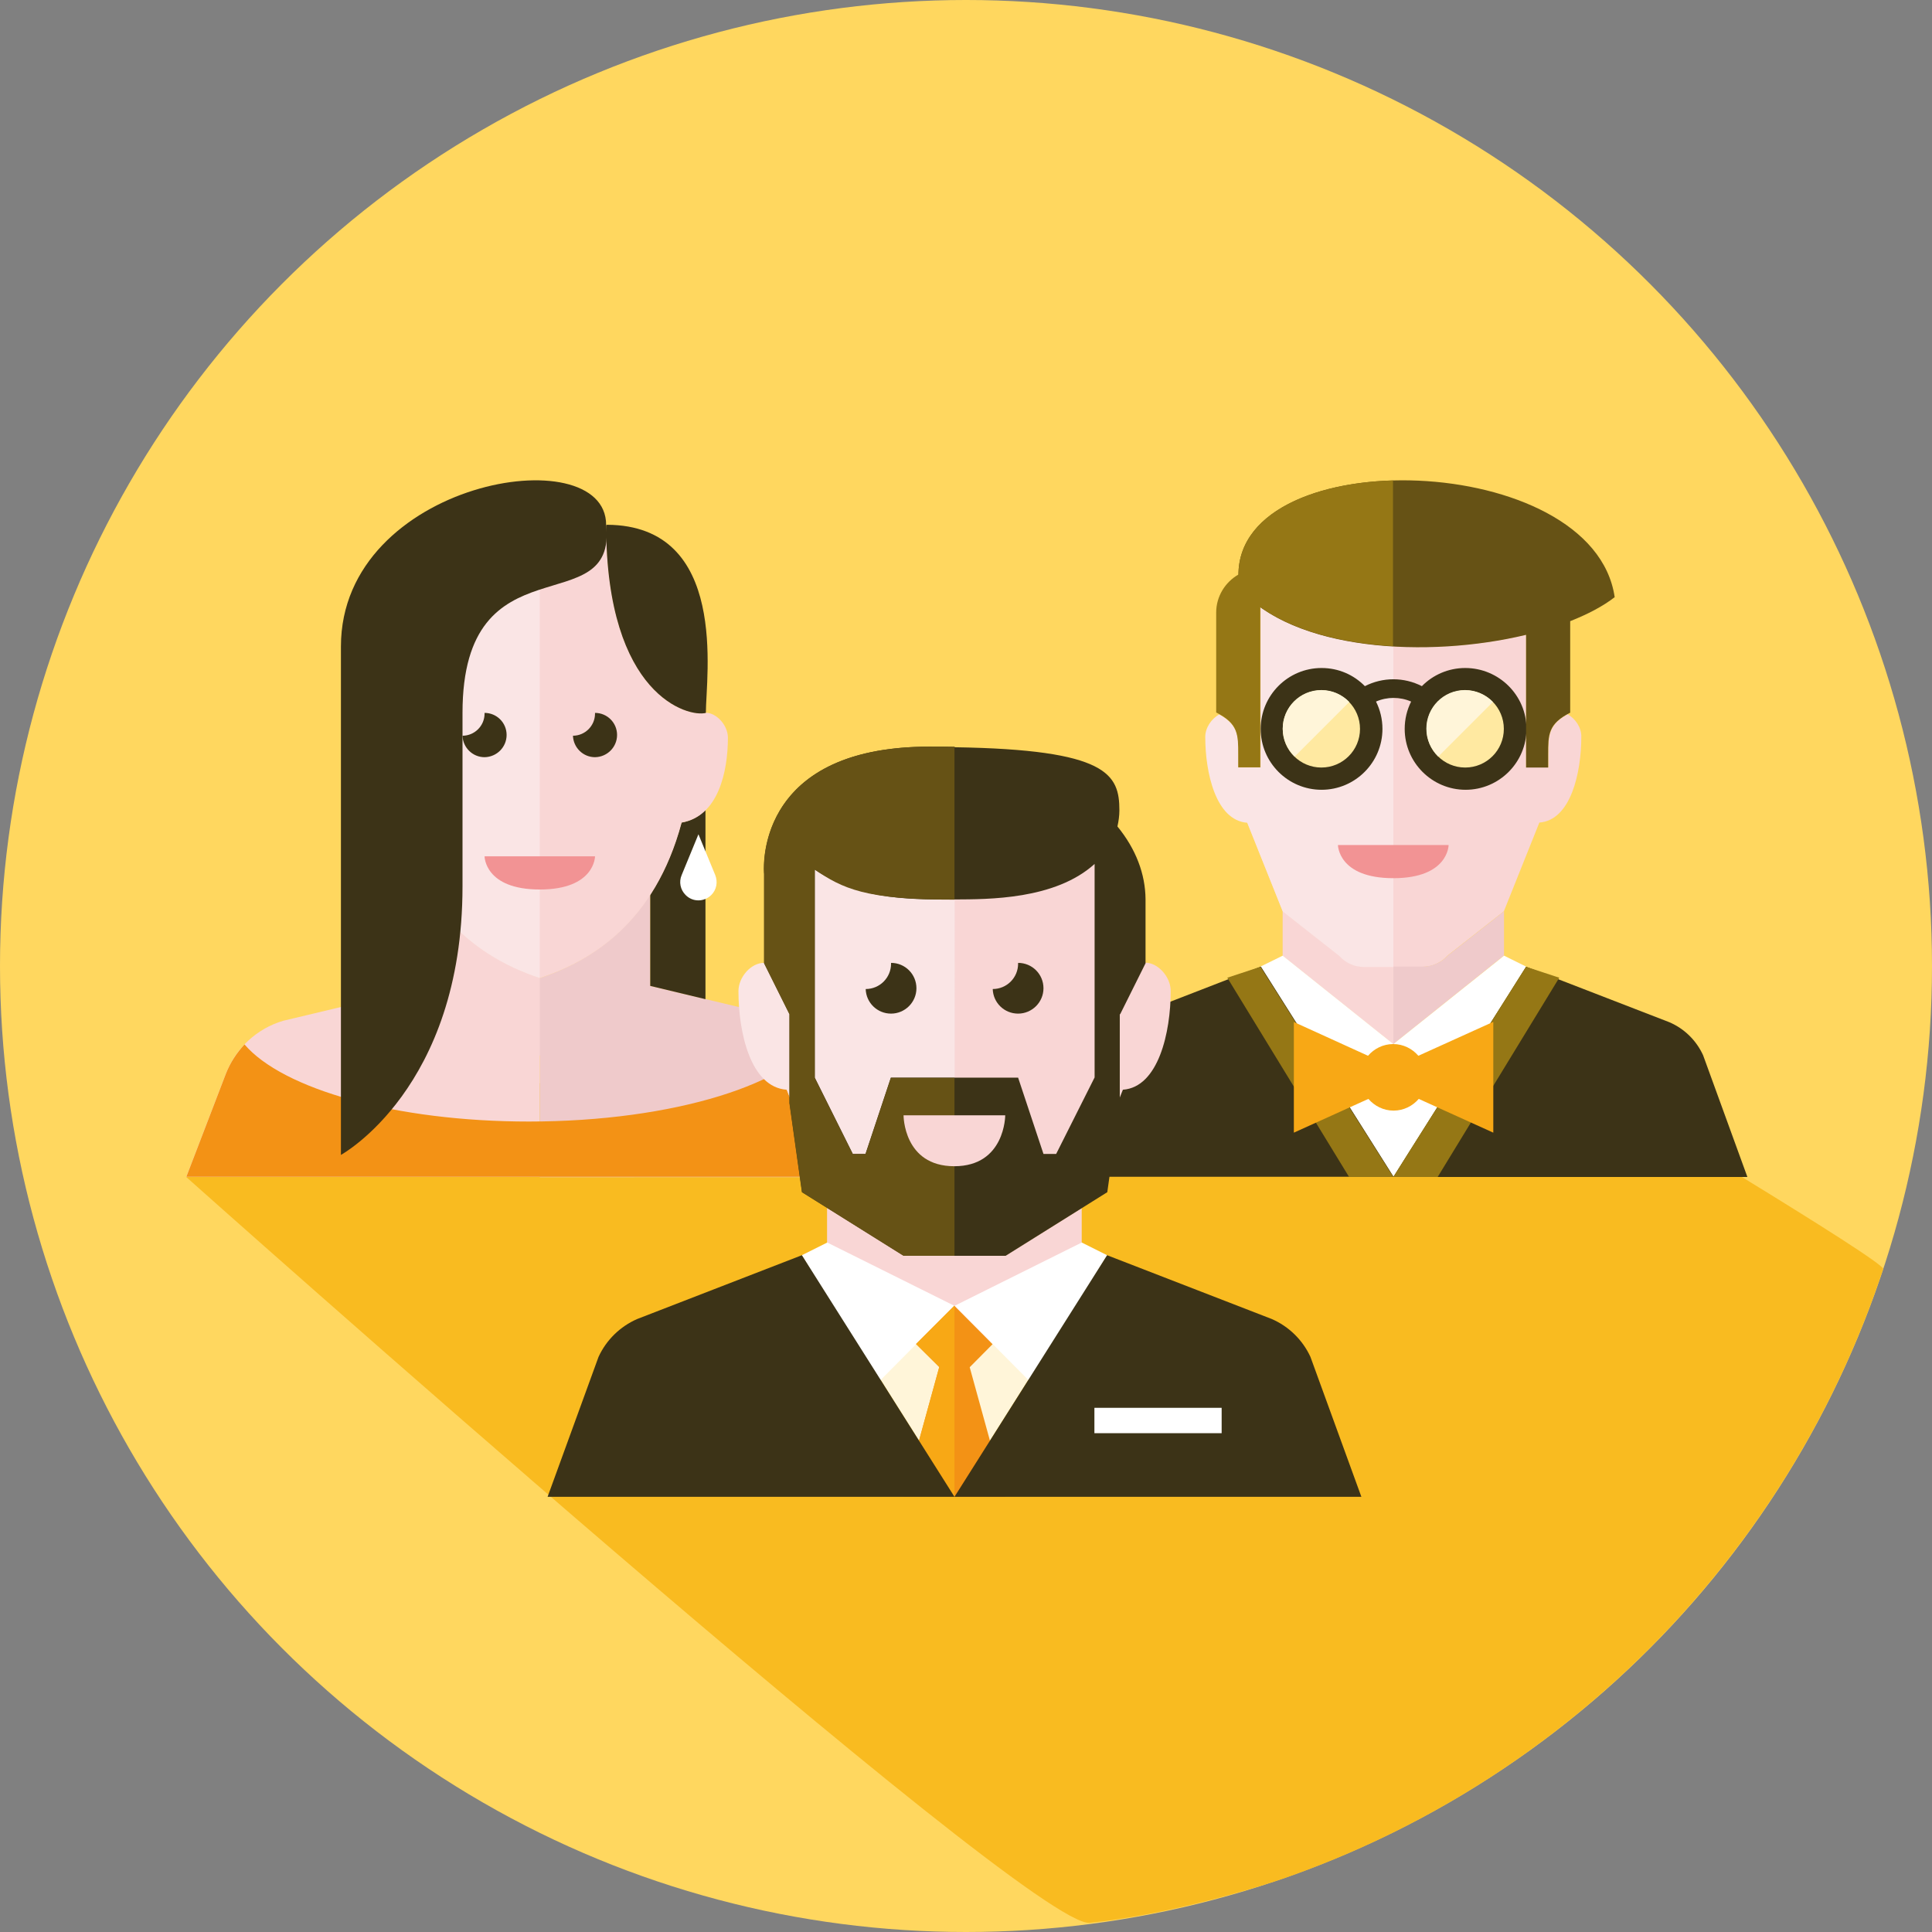 <?xml version="1.0" encoding="utf-8"?>
<!-- Generator: Adobe Illustrator 17.1.0, SVG Export Plug-In . SVG Version: 6.00 Build 0)  -->
<!DOCTYPE svg PUBLIC "-//W3C//DTD SVG 1.1//EN" "http://www.w3.org/Graphics/SVG/1.1/DTD/svg11.dtd">
<svg version="1.1" id="Layer_1" xmlns="http://www.w3.org/2000/svg" xmlns:xlink="http://www.w3.org/1999/xlink" x="0px" y="0px"
	 viewBox="0 0 990 990" enable-background="new 0 0 990 990" xml:space="preserve">
<rect x="0" y="0" width="990" height="990" fill="#808080" stroke="none"/>
<circle fill="#FFD75F" cx="495" cy="495" r="495"/>
<path display="none" fill="#F9BB20" d="M989.6,508.9L757.9,277.1c-0.1-0.2-0.2-0.3-0.4-0.5l-2.6-2.6c-0.2-0.2-0.3-0.2-0.5-0.4
	c-2.1-1.4-4.6-2.2-7.2-2.2H242.8c-7.1,0-12.9,5.9-12.9,12.9v325.6c0,2.4,0.6,4.6,1.8,6.5l4.6,4.6l358.8,358.8
	C816.1,934.4,983.2,741.7,989.6,508.9z"/>
<path fill="#F9BB20" d="M820.6,559.6l-117.3,3.3L495,578l-207.7-21.8l-61.8-6.2c-7.1,0-88.5,24-88.5,31l-41.6,22.1
	c0,0,432.1,385.5,463,382.2c4.8-0.5,9.7-1.1,14.6-1.9c37.5-5.6,75.3-17.5,85.8-21.2c140.1-49.1,251.3-159.5,301.7-299
	c1.5-4.3,3-8.6,4.5-12.9C966.2,646.5,820.6,559.6,820.6,559.6z"/>
<g id="Multicolor" display="none">
	<g display="inline">
		<path fill="#F6B5B5" d="M454.4,608.8L432.1,551c-5.5-14.3-17.3-25.2-32-29.6l-81.9-19.5v-51.2c-17.6,27.2-41.6,40-61.9,46.8
			c-20.3-6.8-44.3-19.5-61.9-46.7V516c0,0,12.4,24.7,61.9,24.7v68.1H454.4z"/>
		<path fill="#3F3E3F" d="M318.2,501.9l30.9,7.4v-106c-3.5,3.6-7.9,6.1-13.5,7.1c-4.3,16.2-10.4,29.4-17.5,40.3V501.9z"/>
		<path fill="#F8C7C8" d="M194.5,450.8v51.1l-81.9,19.5c-14.7,4.4-26.5,15.3-32,29.6l-22.2,57.8h198V497.4
			C236.1,490.7,212.1,477.9,194.5,450.8z"/>
		<path fill="#F8C7C8" d="M349.3,349C349.3,349,349.3,349,349.3,349c-9.5,2.6-54.2-9-55.8-100.4c-10.2-3.1-22.4-4.8-37.2-4.8
			c-80.3,0-86.5,49.3-86.6,105c0,103.9,49.5,136.2,86.6,148.6c28.5-9.5,64.2-30.8,79.3-87.1c20.5-3.5,25.8-28.5,25.8-47.7
			C361.6,355.9,355.5,349.1,349.3,349z"/>
		<g>
			<path fill="#EB5858" d="M432.1,551c-3.6-9.4-10-17.3-18.1-22.9c-15.2,28.4-82.8,49.8-163.8,49.8c-74.6,0-137.7-18.1-159.2-43.1
				c-4.4,4.7-8,10.1-10.4,16.3l-22.2,57.8h198h198L432.1,551z"/>
		</g>
		<g>
			<path fill="#FAD7D7" d="M256.4,243.8c-80.3,0-86.5,49.3-86.6,105c0,103.9,49.5,136.2,86.6,148.6V243.8z"/>
		</g>
		<g>
			<path fill="#3F3E3F" d="M237.8,361.3c0-6.8-5.5-12.4-12.4-12.4c0,0,0,0,0,0c0,0.1,0,0.3,0,0.4c0,6.8-5.5,12.3-12.3,12.4
				c0.2,6.7,5.6,12,12.3,12C232.3,373.7,237.8,368.2,237.8,361.3z"/>
		</g>
		<g>
			<path fill="#3F3E3F" d="M299.6,361.3c0-6.8-5.5-12.4-12.4-12.4c0,0,0,0,0,0c0,0.1,0,0.3,0,0.4c0,6.8-5.5,12.3-12.3,12.4
				c0.2,6.7,5.6,12,12.3,12C294.1,373.7,299.6,368.2,299.6,361.3z"/>
		</g>
		<g>
			<path fill="#F29293" d="M225.4,429.4h61.9c0,0,0,18.6-30.9,18.6S225.4,429.4,225.4,429.4z"/>
		</g>
		<g>
			<path fill="#3F3E3F" d="M145,311.8v284.6c0,0,68.1-37.1,68.1-150.3v-97.2c0-98.9,86.6-49.5,80.4-105.2
				C293.5,194.3,145,219,145,311.8z"/>
		</g>
		<g>
			<path fill="#3F3E3F" d="M293.5,244.2c0.2,95.5,46.2,107.5,55.8,104.9c0-20.1,13.1-105-55.4-105.3
				C293.7,243.8,293.5,244,293.5,244.2z"/>
		</g>
		<g>
			<path fill="#FFFFFF" d="M345.1,417l9.4,22.8c1.6,3.8,0.7,8.2-2.2,11.1c-4,4-10.5,4-14.5,0c-2.9-2.9-3.8-7.3-2.2-11.1L345.1,417z"
				/>
		</g>
	</g>
</g>
<g id="Multicolor_2_" display="none">
	<g display="inline">
		<path fill="#F8C7C8" d="M831.6,353c-10.6,5.9-10.7,11.9-10.7,22.5v7.3h-12.4v-74.3c-22.8,5.5-49.1,8-74.3,6.5v0.1
			c-24.8-1.4-54.2-7.6-74.3-21.9v89.7h-12.4v18.6l24.8,61.9l31.6,24.8c3.5,4,8.6,6.2,13.9,6.2h16.4h16.4c5.3,0,10.4-2.3,13.9-6.2
			l31.6-24.8l19.9-49.7c17.6-1.3,23.5-27.9,23.5-48.1C839.5,360.4,836,355.2,831.6,353z"/>
		<path fill="#F6B5B5" d="M750.6,494.2h-16.4h-16.4c-5.3,0-10.4-2.3-13.9-6.2l-31.6-24.8v24.8l61.9,49.6c0,0,0,0,0,0c0,0,0,0,0,0
			l61.9-49.6v-24.8L764.5,488C761,492,755.9,494.2,750.6,494.2z"/>
		<path fill="#F8C7C8" d="M703.9,488l-31.6-24.8v24.8l61.9,49.6c0,0,0,0,0,0v-43.4h-16.4C712.5,494.2,707.4,492,703.9,488z"/>
		<path fill="#FAD7D7" d="M659.9,382.8h-12.4v-7.3c0-10.6-0.1-16.7-10.7-22.5c-4.4,2.2-7.9,7.4-7.9,12.6c0,20.1,5.9,46.8,23.5,48.1
			l19.9,49.7l31.6,24.8c3.5,4,8.6,6.2,13.9,6.2h16.4V315c-28.5-1.7-55.5-8.5-74.3-21.9V382.8z"/>
		<g>
			<polygon fill="#FFFFFF" points="698.2,555 734.2,612 770.2,555 808.5,494.2 796.1,488.1 734.2,537.6 672.3,488.1 659.9,494.2 			
				"/>
		</g>
		<g>
			<path fill="#F29293" d="M703.2,426.1h61.9c0,0,0,18.6-31,18.6S703.2,426.1,703.2,426.1z"/>
		</g>
		<g>
			<path fill="#0B84AC" d="M536,612l24.8-68.1c3.8-8.3,10.5-14.8,18.8-18.5l80.3-31.1L734.2,612H536z"/>
		</g>
		<g>
			<path fill="#0B84AC" d="M932.4,612l-24.8-68.1c-3.8-8.3-10.5-14.8-18.8-18.5l-80.3-31.1L734.2,612H932.4z"/>
		</g>
		<g>
			<polygon fill="#7DCCE5" points="641.3,500.5 709.4,612 734.2,612 725,597.3 659.9,494.3 			"/>
		</g>
		<g>
			<polygon fill="#7DCCE5" points="827.1,500.5 759,612 734.2,612 743.4,597.3 808.5,494.3 			"/>
		</g>
		<path fill="#E02E2D" d="M789.9,525.2l-41.7,18.9c-3.4-4-8.4-6.6-14.1-6.6s-10.7,2.6-14.1,6.6l-41.7-18.9v61.9l41.7-18.9
			c3.4,4,8.4,6.6,14.1,6.6s10.7-2.6,14.1-6.6l41.7,18.9V525.2z"/>
		<g>
			<path fill="#3F3E3F" d="M774.5,327c-9.5,0-18.1,3.9-24.3,10.2c-10-5.1-21.9-5.1-31.9,0c-6.2-6.3-14.8-10.2-24.3-10.2
				c-18.8,0-34.1,15.2-34.1,34.1c0,18.8,15.2,34.1,34.1,34.1c18.8,0,34.1-15.2,34.1-34.1c0-5.5-1.3-10.7-3.6-15.2
				c6.3-2.7,13.4-2.7,19.7,0c-2.3,4.6-3.6,9.8-3.6,15.2c0,18.8,15.2,34.1,34.1,34.1c18.8,0,34.1-15.2,34.1-34.1
				C808.5,342.3,793.3,327,774.5,327z"/>
		</g>
		<g>
			<circle fill="#A3D9EA" cx="693.9" cy="361.1" r="21.7"/>
		</g>
		<g>
			<circle fill="#A3D9EA" cx="774.5" cy="361.1" r="21.7"/>
		</g>
		<g>
			<path fill="#CCE9F2" d="M693.9,339.4c-12,0-21.7,9.7-21.7,21.7c0,6.1,2.6,11.7,6.7,15.6l30.6-30.6
				C705.6,342,700.1,339.4,693.9,339.4z"/>
		</g>
		<g>
			<path fill="#CCE9F2" d="M774.3,339.4c-12,0-21.7,9.7-21.7,21.7c0,6.1,2.6,11.7,6.7,15.6l30.6-30.6
				C786,342,780.5,339.4,774.3,339.4z"/>
		</g>
		<path fill="#84472E" d="M858.1,287.4c-12-82-210.6-87.8-210.6-12.5c0,5.5,0,7,0,7c30.7,35.9,106.1,39.8,161,26.6v74.3h12.4v-7.3
			c0-11.2,0-17.3,12.4-23.5v-51.2C843.1,296.9,851.6,292.4,858.1,287.4z"/>
		<path fill="#9D6245" d="M734.2,222.1c-45.7,1.2-86.5,18.6-86.7,52.6c-7.4,4.3-12.4,12.2-12.4,21.3v56
			c12.4,6.2,12.4,12.3,12.4,23.5v7.3h12.4v-89.7c18.8,13.4,45.9,20.2,74.3,21.9V222.1z"/>
	</g>
</g>
<g id="Multicolor_1_" display="none">
	<g display="inline">
		<g>
			<polygon fill="#F1F2F2" points="490.1,788 404.7,652.7 575.5,652.7 			"/>
		</g>
		<g>
			<path fill="#F6B5B5" d="M518.5,652.9h-28.5h-28.5l-42.7-26.7v22.9c0,0,0,53.4,71.2,53.4s71.2-53.4,71.2-53.4v-22.9L518.5,652.9z"
				/>
		</g>
		<path fill="#F8C7C8" d="M611.1,504.8c0-7.9-7.1-15.8-14.2-15.8s-7.1,7.9-7.1,7.9V489c-0.1-64.1-7.3-106.8-99.7-106.8
			s-99.5,42.7-99.7,106.8v56.9l28.5,71.2l36.3,28.4c4.1,4.5,9.9,7.1,15.9,7.1h18.9H509c6.1,0,11.9-2.6,15.9-7.1l36.3-28.4l22.8-57.1
			C604.3,558.6,611.1,528,611.1,504.8z"/>
		<path fill="#FAD7D7" d="M390.4,489v7.9c0,0,0-7.9-7.1-7.9c-7.1,0-14.2,7.9-14.2,15.8c0,23.2,6.8,53.8,27,55.2l22.8,57.1l36.3,28.4
			c4.1,4.5,9.9,7.1,15.9,7.1h18.9V382.2C397.7,382.2,390.5,424.9,390.4,489z"/>
		<g>
			<polygon fill="#F8C7C8" points="440.2,596 440.3,595.7 433,595.7 433.1,596 			"/>
			<path fill="#F8C7C8" d="M490.1,652.9h-28.5l-42.7-26.7v22.9c0,0,0,53.4,71.2,53.4V652.9L490.1,652.9z"/>
		</g>
		<path fill="#6A2F19" d="M581.2,412.6c0.7-3,1-6,1-9c0-20.2-6.5-34-92.2-35.4v-0.2c-4.5-0.1-9.2-0.1-14.1-0.1
			c-89.1,0-92.8,56.8-92.6,68.9c0,1.4,0.1,2.3,0.1,2.3s0,35.7,0,49.9c0,0,0,0.1,0,0.1c0,0,7.1,14.2,14.2,28.5v49.8l7,49.8l56.9,35.6
			h28.5l0,0h28.5l56.9-35.6l7-49.8v-49.8h0.2l14.2-28.5v-35.8C597,439.3,591.7,425.3,581.2,412.6z M547,596h-7.1l-14.2-42.7h-35.6
			l0,0h-35.6L440.2,596h-7.1l-21.4-42.7V436.8c23.8,16,48.5,16.9,78.3,16.8v0c18.5-0.1,56.2,0.2,78.3-19.8v119.5L547,596z"/>
		<path fill="#84472E" d="M490.1,453.6v-85.5c-4.5-0.1-9.2-0.1-14.1-0.1c-99.7,0-92.5,71.2-92.5,71.2s0,35.8,0,50.1
			c0,0,7.1,14.2,14.2,28.5v49.8l7,49.8l56.9,35.6h28.5v-99.7h-35.6L440.2,596h-7.1l-21.4-42.7V436.8
			C427.4,447.2,439.8,453.8,490.1,453.6z"/>
		<g>
			<path fill="#3F3E3F" d="M468.7,503.2c0-7.9-6.4-14.2-14.2-14.2c0,0,0,0,0,0c0,0.2,0,0.3,0,0.4c0,7.9-6.3,14.2-14.2,14.2
				c0.2,7.7,6.5,13.8,14.2,13.8C462.3,517.4,468.7,511.1,468.7,503.2z"/>
		</g>
		<g>
			<path fill="#3F3E3F" d="M539.9,503.2c0-7.9-6.4-14.2-14.2-14.2c0,0,0,0,0,0c0,0.1,0,0.3,0,0.4c0,7.9-6.3,14.2-14.2,14.2
				c0.2,7.7,6.5,13.8,14.2,13.8C533.5,517.4,539.9,511.1,539.9,503.2z"/>
		</g>
		<g>
			<polygon fill="#FFFFFF" points="404.7,652.7 418.9,645.6 490,681 447.4,723.9 			"/>
		</g>
		<g>
			<polygon fill="#FFFFFF" points="575.5,652.7 561.3,645.6 490.2,681 532.8,723.9 			"/>
		</g>
		<g>
			<polygon fill="#069686" points="518.5,788 498.6,715.4 511.4,702.6 489.9,681 468.6,702.4 481.5,715.3 461.6,788 			"/>
		</g>
		<g>
			<polygon fill="#1DB1A0" points="490.1,788 490.1,681.2 489.9,681 468.6,702.4 481.5,715.3 461.6,788 			"/>
		</g>
		<g>
			<path fill="#3F3E3F" d="M262.3,788l28.5-78.3c4.4-9.5,12.1-17,21.7-21.2l92.2-35.7L490.1,788H262.3z"/>
		</g>
		<g>
			<path fill="#3F3E3F" d="M717.9,788l-28.5-78.3c-4.4-9.5-12.1-17-21.7-21.2l-92.2-35.7L490.1,788H717.9z"/>
		</g>
		<g>
			<rect x="568.4" y="738.1" fill="#FFFFFF" width="71.2" height="14.2"/>
		</g>
		<g>
			<path fill="#F8C7C8" d="M461.6,574.4h56.9c0,0,0,28.5-28.5,28.5C461.6,602.9,461.6,574.4,461.6,574.4z"/>
		</g>
	</g>
</g>
<g>
	<g>
		<path fill="#EFCACB" d="M457.8,603.1l-20.3-52.9c-5-13.1-15.8-23.1-29.3-27.1l-75-17.9v-46.9c-16.1,24.9-38,36.7-56.6,42.9
			c-18.6-6.2-40.5-17.9-56.6-42.7v59.7c0,0,11.3,22.7,56.6,22.7v62.3H457.8z"/>
		<path fill="#3C3317" d="M333.2,505.2l28.3,6.8v-97c-3.2,3.3-7.3,5.6-12.3,6.5c-4,14.8-9.5,26.9-16,36.9V505.2z"/>
		<path fill="#F9D6D5" d="M220,458.4v46.8l-75,17.9c-13.4,4-24.2,14-29.3,27.1l-20.3,52.9h181.2V501.1
			C258,494.9,236.1,483.3,220,458.4z"/>
		<path fill="#F9D6D5" d="M361.7,365.2C361.7,365.3,361.7,365.3,361.7,365.2c-8.7,2.4-49.6-8.2-51-91.9c-9.3-2.8-20.5-4.3-34-4.3
			c-73.5,0-79.2,45.1-79.3,96.2c0,95.1,45.3,124.7,79.3,136c26.1-8.7,58.8-28.2,72.6-79.7c18.8-3.2,23.7-26.1,23.7-43.6
			C372.9,371.6,367.3,365.4,361.7,365.2z"/>
		<g>
			<path fill="#F39215" d="M437.5,550.2c-3.3-8.6-9.2-15.9-16.6-21c-13.9,26-75.8,45.5-149.9,45.5c-68.3,0-126.1-16.6-145.7-39.5
				c-4,4.3-7.3,9.3-9.5,14.9l-20.3,52.9h181.2h181.2L437.5,550.2z"/>
		</g>
		<g>
			<path fill="#FAE5E5" d="M276.6,269c-73.5,0-79.2,45.1-79.3,96.2c0,95.1,45.3,124.7,79.3,136V269z"/>
		</g>
		<g>
			<path fill="#3C3317" d="M259.6,376.6c0-6.3-5.1-11.3-11.3-11.3c0,0,0,0,0,0c0,0.1,0,0.2,0,0.4c0,6.2-5.1,11.3-11.3,11.3
				c0.2,6.1,5.2,11,11.3,11C254.6,387.9,259.6,382.8,259.6,376.6z"/>
		</g>
		<g>
			<path fill="#3C3317" d="M316.2,376.6c0-6.3-5.1-11.3-11.3-11.3c0,0,0,0,0,0c0,0.1,0,0.2,0,0.4c0,6.2-5.1,11.3-11.3,11.3
				c0.2,6.1,5.2,11,11.3,11C311.2,387.9,316.2,382.8,316.2,376.6z"/>
		</g>
		<g>
			<path fill="#F29394" d="M248.3,438.8h56.6c0,0,0,17-28.3,17S248.3,438.8,248.3,438.8z"/>
		</g>
		<g>
			<path fill="#3C3317" d="M174.7,331.3v260.5c0,0,62.3-34,62.3-137.6v-88.9c0-90.5,79.3-45.3,73.6-96.3
				C310.6,223.7,174.7,246.3,174.7,331.3z"/>
		</g>
		<g>
			<path fill="#3C3317" d="M310.6,269.3c0.1,87.4,42.3,98.4,51.1,96c0-18.4,12-96.1-50.7-96.4C310.8,269,310.6,269.1,310.6,269.3z"
				/>
		</g>
		<g>
			<path fill="#FFFFFF" d="M357.9,427.5l8.6,20.9c1.4,3.5,0.7,7.5-2,10.2c-3.7,3.7-9.6,3.7-13.2,0c-2.7-2.7-3.5-6.7-2-10.2
				L357.9,427.5z"/>
		</g>
	</g>
	<g>
		<path fill="#F9D6D5" d="M803.2,366c-9.7,5.4-9.8,10.9-9.8,20.6v6.6H782v-68c-20.9,5-45,7.3-68,5.9v0.1c-22.7-1.3-49.6-6.9-68-20
			v82.1h-11.3v17l22.7,56.7l28.9,22.7c3.2,3.6,7.8,5.7,12.7,5.7H714H729c4.9,0,9.5-2.1,12.7-5.7l28.9-22.7l18.2-45.5
			c16.1-1.2,21.5-25.5,21.5-44C810.4,372.8,807.2,368.1,803.2,366z"/>
		<path fill="#EFCACB" d="M729,495.3H714h-15.1c-4.9,0-9.5-2.1-12.7-5.7L657.3,467v22.7L714,535c0,0,0,0,0,0c0,0,0,0,0,0l56.7-45.4
			V467l-28.9,22.7C738.5,493.3,733.9,495.3,729,495.3z"/>
		<path fill="#F9D6D5" d="M686.2,489.6L657.3,467v22.7L714,535c0,0,0,0,0,0v-39.7h-15.1C694.1,495.3,689.5,493.3,686.2,489.6z"/>
		<path fill="#FAE5E5" d="M645.9,393.3h-11.3v-6.6c0-9.7-0.1-15.3-9.8-20.6c-4,2.1-7.2,6.8-7.2,11.5c0,18.4,5.4,42.8,21.5,44
			l18.2,45.5l28.9,22.7c3.2,3.6,7.8,5.7,12.7,5.7H714V331.3c-26.1-1.5-50.8-7.8-68-20V393.3z"/>
		<g>
			<polygon fill="#FFFFFF" points="681.1,550.9 714,603.1 746.9,550.9 782,495.3 770.7,489.7 714,535 657.3,489.7 645.9,495.3 			
				"/>
		</g>
		<g>
			<path fill="#F29394" d="M685.6,433h56.7c0,0,0,17-28.3,17C685.6,450,685.6,433,685.6,433z"/>
		</g>
		<g>
			<path fill="#3C3317" d="M532.6,603.1l22.7-62.4c3.5-7.6,9.6-13.6,17.3-16.9l73.5-28.5l68,107.7H532.6z"/>
		</g>
		<g>
			<path fill="#3C3317" d="M895.4,603.1l-22.7-62.4c-3.5-7.6-9.6-13.6-17.3-16.9L782,495.4l-68,107.7H895.4z"/>
		</g>
		<g>
			<polygon fill="#957715" points="628.9,501 691.3,603.1 714,603.1 705.5,589.7 645.9,495.4 			"/>
		</g>
		<g>
			<polygon fill="#957715" points="799,501 736.7,603.1 714,603.1 722.4,589.7 782,495.4 			"/>
		</g>
		<path fill="#F8A815" d="M765,523.7L726.8,541c-3.1-3.6-7.7-6-12.9-6s-9.8,2.4-12.9,6L663,523.7v56.7l38.2-17.3
			c3.1,3.6,7.7,6,12.9,6s9.8-2.4,12.9-6l38.2,17.3V523.7z"/>
		<g>
			<path fill="#3C3317" d="M750.8,342.3c-8.7,0-16.6,3.6-22.2,9.3c-9.2-4.7-20-4.7-29.2,0c-5.7-5.8-13.5-9.3-22.2-9.3
				c-17.2,0-31.2,14-31.2,31.2c0,17.2,14,31.2,31.2,31.2s31.2-14,31.2-31.2c0-5-1.2-9.8-3.3-14c5.7-2.5,12.3-2.5,18,0
				c-2.1,4.2-3.3,8.9-3.3,14c0,17.2,14,31.2,31.2,31.2c17.2,0,31.2-14,31.2-31.2S768.1,342.3,750.8,342.3z"/>
		</g>
		<g>
			<circle fill="#FFE9A1" cx="677.1" cy="373.5" r="19.8"/>
		</g>
		<g>
			<circle fill="#FFE9A1" cx="750.8" cy="373.5" r="19.8"/>
		</g>
		<g>
			<path fill="#FFF5D9" d="M677.1,353.6c-11,0-19.8,8.9-19.8,19.8c0,5.6,2.4,10.7,6.1,14.3l28-28C687.8,356,682.8,353.6,677.1,353.6
				z"/>
		</g>
		<g>
			<path fill="#FFF5D9" d="M750.7,353.6c-11,0-19.8,8.9-19.8,19.8c0,5.6,2.4,10.7,6.1,14.3l28-28C761.4,356,756.3,353.6,750.7,353.6
				z"/>
		</g>
		<path fill="#665215" d="M827.4,306c-11-75.1-192.8-80.3-192.8-11.4c0,5,0,6.4,0,6.4c28.1,32.8,97.1,36.4,147.4,24.3v68h11.3v-6.6
			c0-10.3,0-15.8,11.3-21.5v-46.9C813.7,314.7,821.5,310.6,827.4,306z"/>
		<path fill="#957715" d="M714,246.2c-41.8,1.1-79.2,17-79.4,48.2c-6.8,3.9-11.4,11.2-11.4,19.5v51.2c11.3,5.7,11.3,11.2,11.3,21.5
			v6.6h11.3v-82.1c17.2,12.3,42,18.5,68,20V246.2z"/>
	</g>
	<g>
		<g>
			<polygon fill="#FFF5D9" points="489.1,767 410.9,643.2 567.3,643.2 			"/>
		</g>
		<g>
			<path fill="#F9D6D5" d="M515.2,643.4h-26.1H463L423.9,619v21c0,0,0,48.9,65.2,48.9s65.2-48.9,65.2-48.9v-21L515.2,643.4z"/>
		</g>
		<path fill="#F9D6D5" d="M599.9,507.8c0-7.2-6.5-14.5-13-14.5s-6.5,7.2-6.5,7.2v-7.2c-0.1-58.6-6.7-97.7-91.2-97.7
			s-91.1,39.1-91.2,97.7v52.1l26.1,65.2l33.3,26c3.7,4.2,9,6.5,14.6,6.5h17.3h17.3c5.6,0,10.9-2.4,14.6-6.5l33.3-26l20.9-52.2
			C593.6,557.1,599.9,529,599.9,507.8z"/>
		<path fill="#FAE5E5" d="M397.9,493.4v7.2c0,0,0-7.2-6.5-7.2c-6.5,0-13,7.2-13,14.5c0,21.2,6.2,49.2,24.7,50.5l20.9,52.2l33.3,26
			c3.7,4.2,9,6.5,14.6,6.5h17.3V395.6C404.6,395.6,398,434.7,397.9,493.4z"/>
		<g>
			<polygon fill="#F9D6D5" points="443.5,591.3 443.6,591.1 436.9,591.1 437,591.3 			"/>
			<path fill="#F9D6D5" d="M489.1,643.4H463L423.9,619v21c0,0,0,48.9,65.2,48.9L489.1,643.4L489.1,643.4z"/>
		</g>
		<path fill="#3C3317" d="M572.6,423.5c0.6-2.7,1-5.5,1-8.2c0-18.5-5.9-31.2-84.4-32.4v-0.2c-4.1-0.1-8.4-0.1-12.9-0.1
			c-81.5,0-85,52-84.8,63.1c0,1.3,0.1,2.1,0.1,2.1s0,32.7,0,45.7c0,0,0,0.1,0,0.1c0,0,6.5,13,13,26.1v45.6l6.4,45.6l52.1,32.6h26.1
			l0,0h26.1l52.1-32.6l6.4-45.6v-45.6h0.2l13-26.1v-32.8C586.9,447.9,582.1,435.1,572.6,423.5z M541.2,591.3h-6.5l-13-39.1h-32.6
			l0,0h-32.6l-13,39.1H437l-19.5-39.1V445.6c21.8,14.6,44.4,15.5,71.7,15.3v0c17-0.1,51.4,0.2,71.7-18.2v109.4L541.2,591.3z"/>
		<path fill="#665215" d="M489.1,461v-78.3c-4.1-0.1-8.4-0.1-12.9-0.1c-91.2,0-84.7,65.2-84.7,65.2s0,32.8,0,45.8
			c0,0,6.5,13,13,26.1v45.6l6.4,45.6l52.1,32.6h26.1v-91.2h-32.6l-13,39.1H437l-19.5-39.1V445.6C431.7,455.2,443.1,461.1,489.1,461z
			"/>
		<g>
			<path fill="#3C3317" d="M469.6,506.4c0-7.2-5.8-13-13-13c0,0,0,0,0,0c0,0.1,0,0.3,0,0.4c0,7.2-5.8,13-13,13
				c0.2,7,5.9,12.6,13,12.6C463.7,519.4,469.6,513.6,469.6,506.4z"/>
		</g>
		<g>
			<path fill="#3C3317" d="M534.7,506.4c0-7.2-5.8-13-13-13c0,0,0,0,0,0c0,0.1,0,0.3,0,0.4c0,7.2-5.8,13-13,13
				c0.2,7,5.9,12.6,13,12.6C528.8,519.4,534.7,513.6,534.7,506.4z"/>
		</g>
		<g>
			<polygon fill="#FFFFFF" points="410.9,643.2 423.9,636.7 489,669.1 450,708.4 			"/>
		</g>
		<g>
			<polygon fill="#FFFFFF" points="567.3,643.2 554.3,636.7 489.2,669.1 528.2,708.4 			"/>
		</g>
		<g>
			<polygon fill="#F39215" points="515.2,767 496.9,700.6 508.6,688.8 489,669.1 469.4,688.7 481.3,700.5 463,767 			"/>
		</g>
		<g>
			<polygon fill="#F8A815" points="489.1,767 489.1,669.3 489,669.1 469.4,688.7 481.3,700.5 463,767 			"/>
		</g>
		<g>
			<path fill="#3C3317" d="M280.6,767l26.1-71.7c4-8.7,11.1-15.6,19.8-19.4l84.4-32.7L489.1,767H280.6z"/>
		</g>
		<g>
			<path fill="#3C3317" d="M697.6,767l-26.1-71.7c-4-8.7-11.1-15.6-19.8-19.4l-84.4-32.7L489.1,767H697.6z"/>
		</g>
		<g>
			<rect x="560.8" y="721.4" fill="#FFFFFF" width="65.2" height="13"/>
		</g>
		<g>
			<path fill="#F9D6D5" d="M463,571.5h52.1c0,0,0,26.1-26.1,26.1S463,571.5,463,571.5z"/>
		</g>
	</g>
</g>
</svg>
